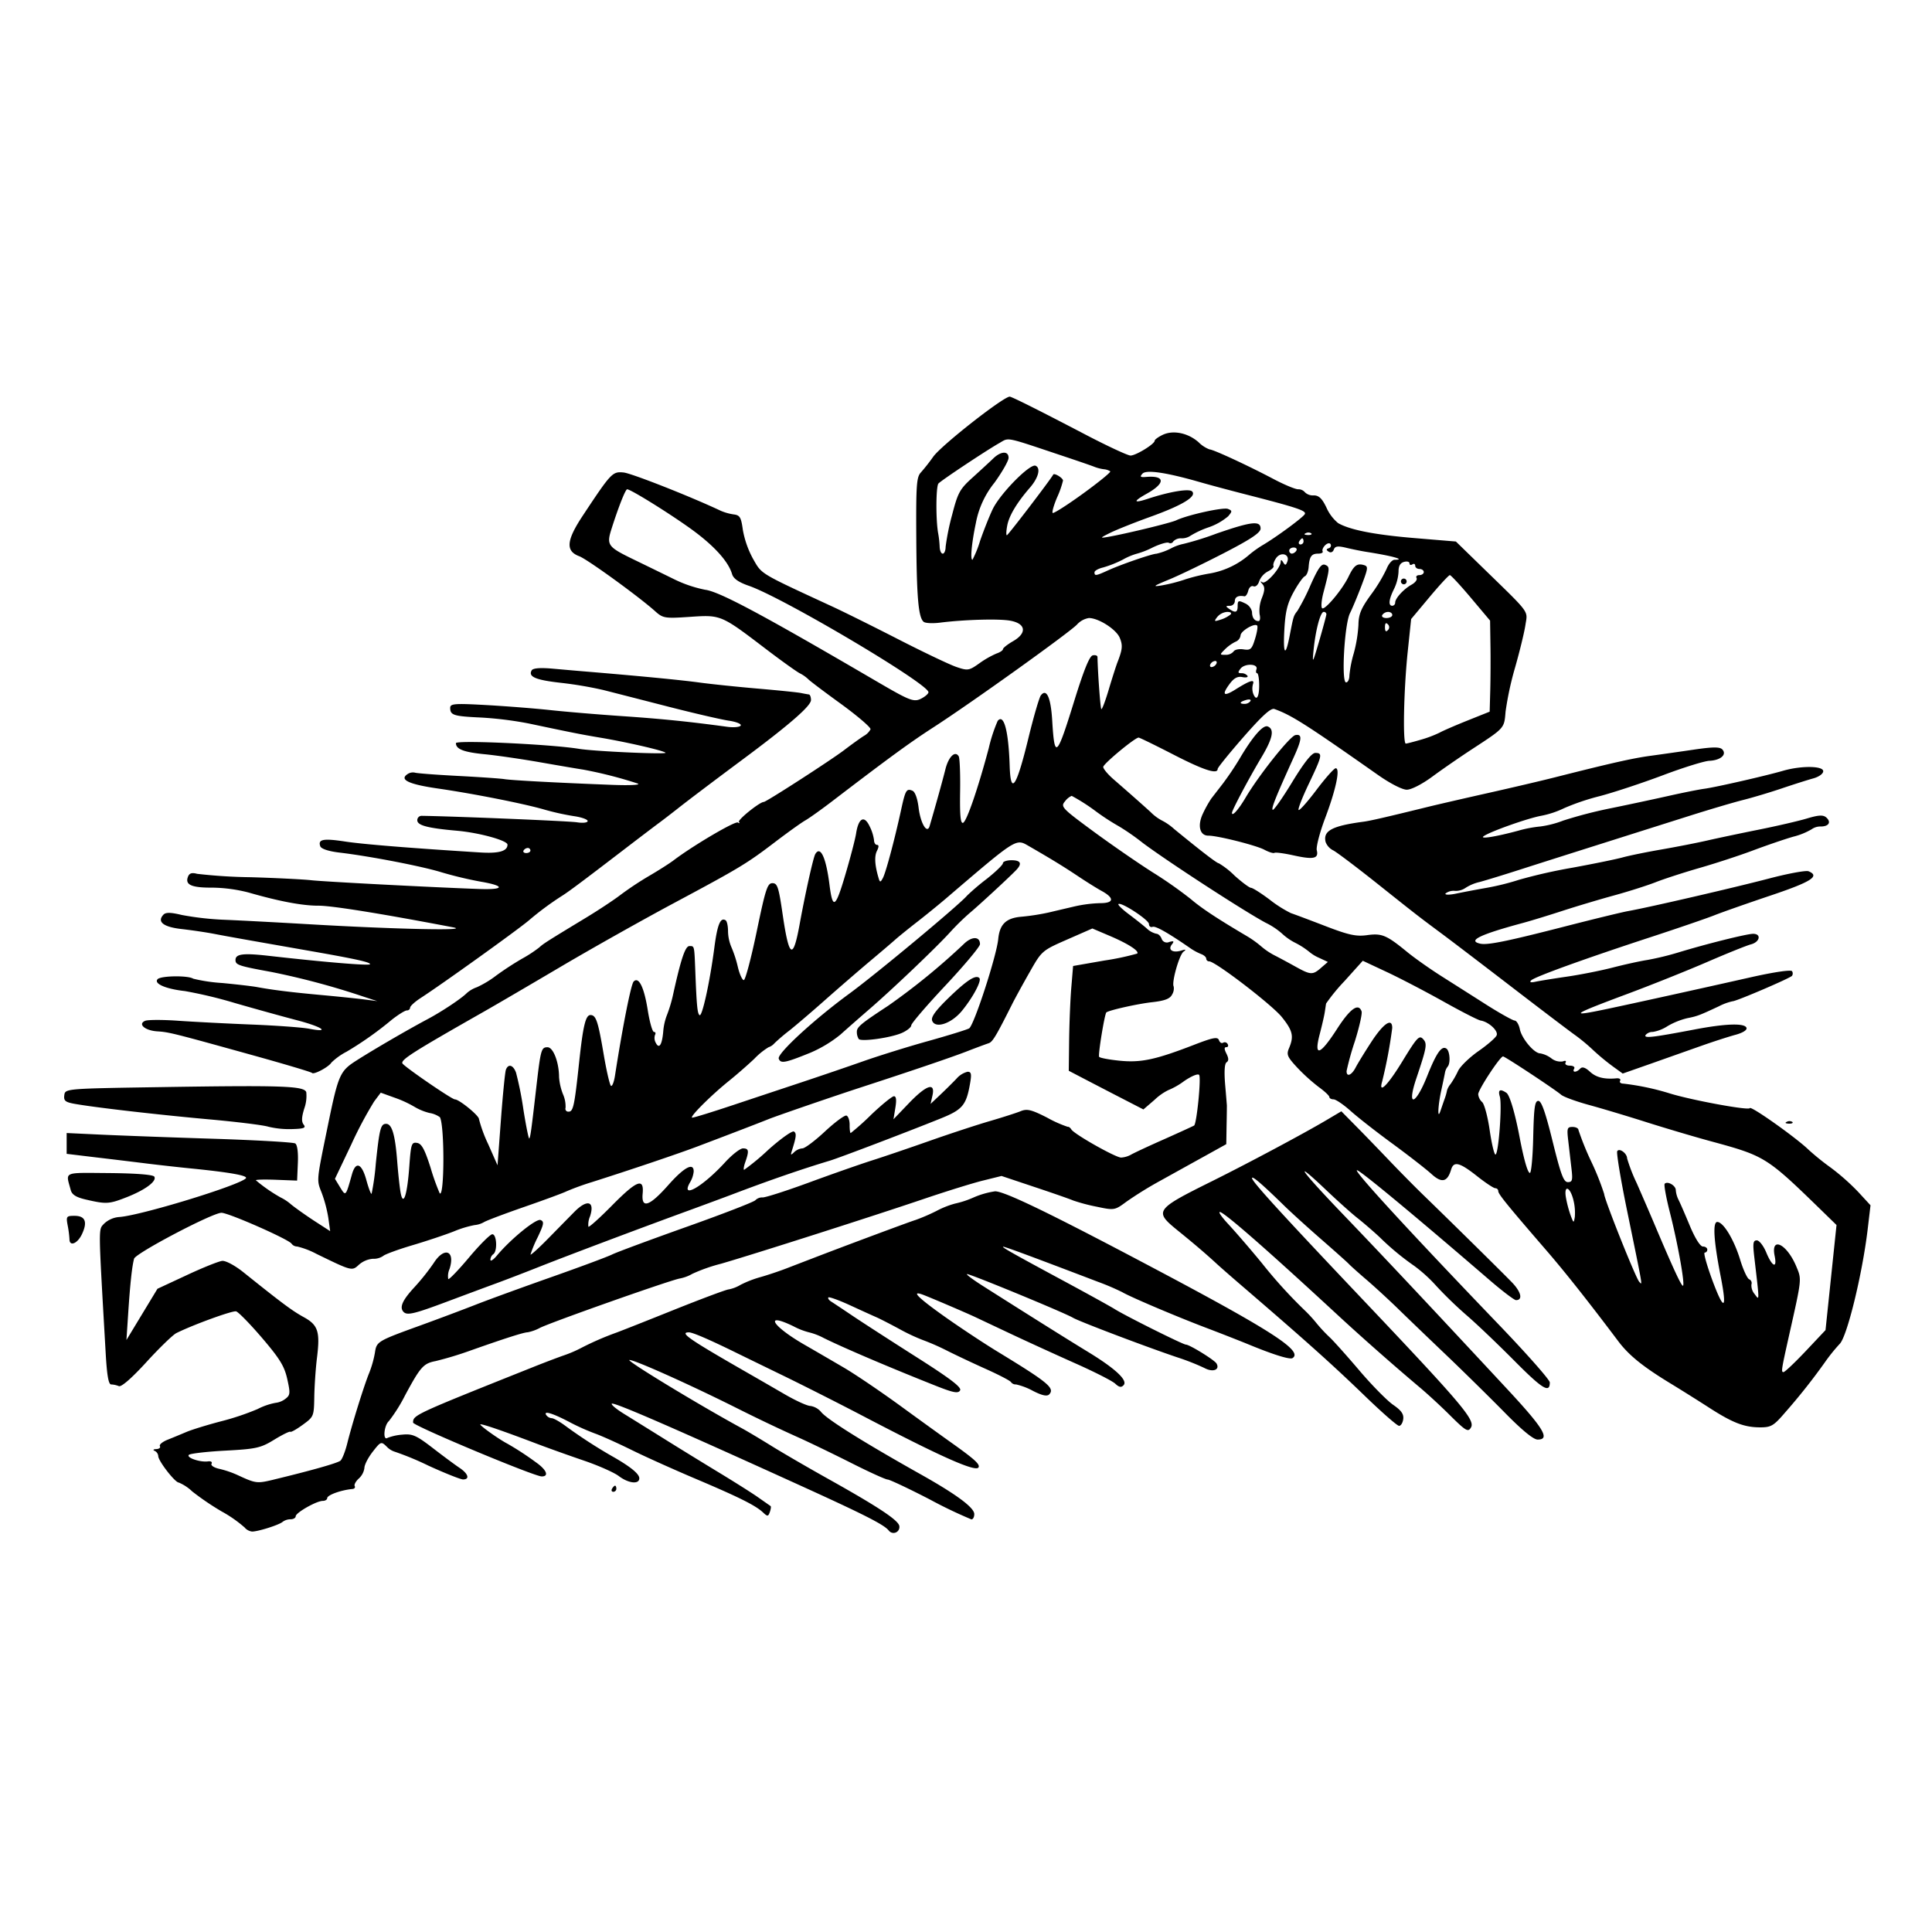<svg xmlns="http://www.w3.org/2000/svg" xmlns:xlink="http://www.w3.org/1999/xlink" width="512" height="512" viewBox="0 0 512 512">
  <defs>
    <clipPath id="clip-configuracion">
      <rect width="512" height="512"/>
    </clipPath>
  </defs>
  <g id="configuracion" clip-path="url(#clip-configuracion)">
    <path id="path4705" d="M221.11,304.663c-1.174-1.509-6.373-4.158-23.221-11.82-33.76-15.357-49.683-22.281-50.152-21.779-.232.251,1.228,1.459,3.241,2.7s6.559,4.074,10.114,6.287c3.554,2.23,10.037,6.22,14.421,8.886,4.384,2.649,9.332,5.767,10.992,6.941,1.675,1.174,3.163,2.213,3.32,2.33.157.1.063.8-.2,1.559-.438,1.224-.611,1.241-1.8.134-1.989-1.878-6.342-4.041-18.007-8.986-5.841-2.481-13.529-5.935-17.072-7.7-3.55-1.744-7.8-3.655-9.455-4.242a58.436,58.436,0,0,1-6.447-2.867c-4.575-2.431-7.2-3.269-6.53-2.1a1.969,1.969,0,0,0,1.5.905c.539,0,2.311,1.023,3.94,2.263a132.563,132.563,0,0,0,12.824,8.249c4.344,2.532,6.45,4.292,6.45,5.415,0,1.677-2.87,1.358-5.43-.587-1.237-.939-5.388-2.783-9.223-4.091s-9.705-3.4-13.043-4.678C119,278.324,113.8,276.53,112.95,276.53c-.675,0,4.687,3.873,7.167,5.164a77.957,77.957,0,0,1,7.427,4.845c2.889,2,3.663,3.806,1.624,3.806-1.993,0-34.092-13.429-34.092-14.268,0-2,.327-2.146,31.87-14.737,2.714-1.09,6.343-2.465,8.066-3.068a32.587,32.587,0,0,0,4.553-1.945,77.544,77.544,0,0,1,9.387-4.091c1.461-.537,8.539-3.336,15.71-6.22,7.187-2.867,13.513-5.231,14.046-5.231a9.765,9.765,0,0,0,3.132-1.207,28.712,28.712,0,0,1,5.308-2.062c1.738-.486,4.87-1.526,6.952-2.33s5-1.928,6.451-2.481c8.518-3.3,26.4-9.959,27.7-10.328A50.382,50.382,0,0,0,233.762,220a23.708,23.708,0,0,1,4.932-1.962,25.266,25.266,0,0,0,4.932-1.626,22.259,22.259,0,0,1,5.7-1.626c2.521,0,14.562,5.834,41.135,19.9,32.115,16.984,40.54,22.416,37.69,24.293-.673.469-5-.872-11.509-3.554-2.286-.939-7.406-2.951-11.384-4.46-8.08-3.068-20.137-8.2-22.251-9.456a65.814,65.814,0,0,0-6.451-2.75c-17.271-6.589-24.678-9.338-25.085-9.288-.548.05,2.349,1.693,16.755,9.456,5.966,3.219,11.712,6.4,12.762,7.058,2.85,1.794,18.132,9.422,18.884,9.422.971,0,7.579,4.074,8.127,5.013.955,1.677-.955,2.4-3.179,1.207a61.708,61.708,0,0,0-7.14-2.817c-8-2.682-26.056-9.523-27.7-10.5-2.177-1.308-27.167-11.619-28.076-11.585-.423.017,1.628,1.542,4.557,3.387,12.918,8.2,22.423,14.15,27.731,17.386,7.109,4.359,10.35,7.427,9.176,8.668-.611.671-1.19.553-2.177-.369-.736-.721-5.449-3.118-10.46-5.348-5-2.23-12.683-5.734-17.068-7.8s-8.643-4.074-9.489-4.476c-2.662-1.257-12.84-5.6-14.218-6.069-2.975-1.023-.924.989,6.075,5.952,4.071,2.884,10.46,7.109,14.218,9.389,13.122,8,14.938,9.506,13.419,11.149-.564.587-1.848.335-4.259-.889a17.527,17.527,0,0,0-4.541-1.744,1.512,1.512,0,0,1-1.331-.6c-.141-.335-2.991-1.827-6.326-3.336-3.335-1.492-8.111-3.739-10.616-5a61.922,61.922,0,0,0-6.451-2.833,50.75,50.75,0,0,1-6.075-2.85c-2.286-1.241-5.026-2.649-6.06-3.118-1.049-.453-4.29-1.928-7.2-3.269-2.928-1.341-5.465-2.247-5.668-2.045-.2.218.125.721.752,1.107.611.386,3.335,2.2,6.044,4.024,2.709,1.811,10.288,6.706,16.833,10.864,8.722,5.549,11.728,7.846,11.274,8.634-.5.872-1.738.637-6.216-1.123-12.182-4.828-24.474-10.059-29.908-12.742a16.774,16.774,0,0,0-3.9-1.509,18.589,18.589,0,0,1-4.134-1.61c-7.861-3.823-5.778-.151,2.725,4.778,2.944,1.693,7.751,4.493,10.663,6.2,2.928,1.71,9.583,6.22,14.8,10.009,5.214,3.806,11.54,8.366,14.046,10.143,5.825,4.158,7.25,5.466,6.8,6.27-.752,1.291-10.084-2.867-31.082-13.865-5.841-3.051-14.891-7.628-20.105-10.177-5.214-2.532-10.851-5.281-12.527-6.1-7.594-3.739-12.026-5.65-13.028-5.65-2.6,0-.016,1.794,14.547,10.16,2.928,1.677,7.751,4.46,10.726,6.187,2.959,1.727,6.075,3.152,6.89,3.152a4.638,4.638,0,0,1,2.9,1.643c1.707,2.029,11.305,8.031,26.384,16.5,9.458,5.315,14.14,8.785,14.171,10.5.016.788-.329,1.425-.752,1.425a121.169,121.169,0,0,1-11.024-5.281c-5.637-2.917-10.679-5.281-11.18-5.281-.517,0-4.854-1.962-9.661-4.393-4.791-2.414-10.945-5.382-13.654-6.606-5.387-2.414-11.164-5.164-17.068-8.131-12.2-6.1-26.615-12.557-28.033-12.557-1.2,0,18.435,11.937,29.85,18.14,1.5.822,4.948,2.884,7.673,4.577,2.709,1.693,9.364,5.566,14.782,8.6,13.482,7.528,18.915,11.116,19.2,12.658a1.559,1.559,0,0,1-2.8,1.207Zm-170.771-.872a33.96,33.96,0,0,0-5.974-4.158,71.018,71.018,0,0,1-7.823-5.315,11.757,11.757,0,0,0-3.548-2.347c-1,0-5.448-5.734-5.448-7.025a1.684,1.684,0,0,0-.949-1.375c-.55-.235-.371-.436.424-.469.755-.034,1.187-.386.958-.788-.229-.386.691-1.157,2.042-1.693s3.652-1.492,5.112-2.112c1.461-.6,5.495-1.844,8.966-2.75a68.308,68.308,0,0,0,9.771-3.269,17.413,17.413,0,0,1,4.738-1.643,5.228,5.228,0,0,0,2.663-1.09c1.259-.972,1.3-1.475.456-5.248-.763-3.4-1.982-5.382-6.7-10.9-3.176-3.705-6.259-6.857-6.852-7.008-.963-.251-11.5,3.588-15.848,5.767-.919.469-4.477,3.906-7.906,7.662-3.857,4.225-6.644,6.656-7.306,6.388a6.292,6.292,0,0,0-2.048-.453c-.7,0-1.111-2.33-1.454-8.316-1.981-34.571-1.957-32.576-.41-34.3a6.578,6.578,0,0,1,3.908-1.744c5.466-.3,31.873-8.366,33.647-10.261.67-.721-4.214-1.593-14.86-2.649-2.714-.268-7.665-.822-11-1.224-3.338-.419-9.57-1.174-13.848-1.677l-7.778-.939v-5.516l9.3.436c5.112.235,18.541.738,29.842,1.09,11.3.369,20.948.922,21.436,1.241.554.369.814,2.347.691,5.214l-.2,4.627-5.628-.218c-3.1-.117-5.471-.05-5.282.151a42.078,42.078,0,0,0,6.528,4.527,12.533,12.533,0,0,1,2.812,1.878c1.292,1.039,4.145,3.051,6.34,4.476l3.993,2.582-.479-3.454a34.993,34.993,0,0,0-1.76-6.689c-1.376-3.487-1.426-2.934,1.553-17.47,2.85-13.915,3.235-14.8,7.7-17.637,4.456-2.85,13.6-8.165,18.77-10.914,3.786-2.012,8.969-5.456,10.438-6.941a8.019,8.019,0,0,1,2.656-1.536,26.817,26.817,0,0,0,5.119-3.093,81.391,81.391,0,0,1,6.829-4.456,35.056,35.056,0,0,0,4.553-2.971c1.16-1.058,1.9-1.529,12.52-7.967,3.338-2.024,7.436-4.74,9.105-6.034a85.634,85.634,0,0,1,7.557-5c2.49-1.455,5.387-3.3,6.451-4.109,5.152-3.91,16.3-10.47,17.036-10.022.454.278.579.213.282-.146-.438-.521,5.5-5.3,6.577-5.3.642,0,17.741-11.033,21.311-13.748,2.1-1.6,4.478-3.3,5.261-3.779a4.417,4.417,0,0,0,1.722-1.725c.141-.471-3.429-3.529-7.923-6.8-4.51-3.266-8.362-6.183-8.581-6.48a9.385,9.385,0,0,0-2.27-1.581c-1.049-.572-5.136-3.514-9.1-6.535-11.744-8.951-11.775-8.963-19.949-8.408-6.717.456-7.172.384-9.3-1.529-4.35-3.891-17.948-13.743-20.058-14.531-3.688-1.376-3.446-4.165.933-10.774C147.574,24.359,147.917,24,150.863,24.29c2.112.21,17.78,6.383,25.782,10.163a13.747,13.747,0,0,0,3.414.952c1.628.2,1.957.766,2.411,4.1a25.257,25.257,0,0,0,2.725,7.712c2.349,4.1,1.488,3.586,21.045,12.628,2.928,1.35,10.789,5.251,17.459,8.669s13.576,6.706,15.345,7.308c3.022,1.034,3.367.981,6.075-.942a24.461,24.461,0,0,1,4.572-2.615c.94-.317,1.707-.835,1.707-1.15s1.206-1.271,2.693-2.124c3.758-2.166,3.382-4.684-.8-5.432-3.038-.543-12.135-.285-18.587.528-1.879.236-3.8.149-4.275-.194-1.441-1.056-1.91-6.488-2-22.669-.078-13.642.078-15.711,1.206-16.928a50.381,50.381,0,0,0,3.288-4.186c2.208-3.092,19.072-16.294,20.34-15.911,1.206.369,8.048,3.8,19.886,9.987,5.9,3.088,11.337,5.615,12.057,5.615,1.425,0,6.4-3.055,6.4-3.93,0-.3.971-1.006,2.145-1.566,2.772-1.312,6.717-.494,9.489,1.965a8.2,8.2,0,0,0,2.912,1.906c.955,0,10.053,4.206,16.864,7.8,2.866,1.519,5.841,2.761,6.592,2.761a2.285,2.285,0,0,1,1.832.811,3.041,3.041,0,0,0,2.317.813c1.362,0,2.208.808,3.367,3.222a11.273,11.273,0,0,0,3.1,4.123c3.163,1.814,9.693,3.09,20.325,3.973l10.883.905,7.281,7.09c12.605,12.267,11.744,11.109,11.149,15.02-.282,1.895-1.5,6.917-2.709,11.163A83.662,83.662,0,0,0,384.6,87.641c-.376,4.508-.172,4.274-8.91,9.992-3.21,2.1-7.954,5.373-10.522,7.273-2.709,1.993-5.559,3.452-6.749,3.452-1.206,0-4.431-1.66-7.688-3.95C331.648,91,327.905,88.617,323.333,86.97c-.924-.332-3.21,1.744-8.158,7.387-3.774,4.317-6.874,8.138-6.874,8.488,0,1.536-3.711.332-11.791-3.831-4.776-2.456-8.894-4.468-9.16-4.468-.971,0-9.348,6.946-9.379,7.781,0,.481,1.206,1.943,2.709,3.249,4.525,3.937,7.219,6.322,9.818,8.673a12.174,12.174,0,0,0,2.959,2.233,14.971,14.971,0,0,1,3.32,2.3c7.406,6.062,11.337,9.08,11.838,9.08a21.375,21.375,0,0,1,4.149,3.249c1.989,1.787,3.962,3.251,4.384,3.251s2.631,1.4,4.917,3.113a32.686,32.686,0,0,0,5.637,3.588c.814.262,4.885,1.792,9.066,3.4,6.2,2.394,8.221,2.838,11.117,2.438,3.93-.543,5.152-.032,10.616,4.443,1.957,1.606,6.06,4.5,9.129,6.445,3.053,1.938,8.456,5.363,11.994,7.62,3.554,2.247,6.874,4.091,7.375,4.124.5.017,1.127,1.039,1.378,2.28.517,2.515,3.8,6.421,5.418,6.421a6.973,6.973,0,0,1,2.928,1.308,3.97,3.97,0,0,0,3.053.822c.673-.285.986-.151.72.319-.251.436.251.8,1.143.8.877,0,1.394.352,1.143.8-.626,1.073.611,1.056,1.6-.017.532-.57,1.347-.3,2.552.8,1.644,1.542,3.821,2.079,7.078,1.777.752-.067,1.174.218.94.637-.251.419.157.771.893.771a67.8,67.8,0,0,1,12.073,2.532c5.59,1.777,21.155,4.661,21.405,3.957s12.433,7.947,15.611,11.065a68.444,68.444,0,0,0,5.872,4.728,59.508,59.508,0,0,1,7.359,6.539l3.147,3.42-.767,6.472c-1.425,11.887-5.465,28.4-7.406,30.262a47.472,47.472,0,0,0-4.04,5.046,163.7,163.7,0,0,1-10.46,13.178c-2.975,3.471-3.68,3.89-6.53,3.89-4.259,0-7.313-1.174-13.67-5.281-2.912-1.878-7.532-4.778-10.241-6.421-7.281-4.443-10.945-7.41-13.779-11.183-7.923-10.529-14-18.207-18.947-23.941-10.413-12.054-12.809-14.988-12.809-15.776a.778.778,0,0,0-.783-.771c-.438,0-2.646-1.459-4.9-3.253-4.572-3.6-6.122-3.99-6.811-1.693-.986,3.32-2.474,3.672-5.214,1.174-1.394-1.274-6.029-4.879-10.3-8.014-4.275-3.118-9.3-7.058-11.164-8.735-1.879-1.677-3.9-3.035-4.494-3.035s-1.1-.285-1.1-.62-1.268-1.526-2.8-2.632a49.376,49.376,0,0,1-5.762-5.214c-2.6-2.817-2.85-3.4-2.114-5.114,1.315-3.118.986-4.611-1.895-8.2-2.568-3.219-17.647-14.787-19.276-14.787a.76.76,0,0,1-.783-.718c0-.4-.6-.932-1.315-1.2a15.135,15.135,0,0,1-2.834-1.517q-8.878-6.151-10.068-5.709c-.532.186-.955-.151-.955-.746-.016-1.1-7.453-5.958-8.1-5.281-.188.2,1.065,1.412,2.772,2.689s3.836,2.961,4.713,3.742a5.516,5.516,0,0,0,2.552,1.422c.517,0,1.143.59,1.409,1.311a1.47,1.47,0,0,0,2.02.877c1.221-.344,1.378-.208.7.649-1.112,1.438.2,2.312,2.474,1.631,1.253-.379,1.409-.3.611.292-1.127.835-3.21,8.192-2.6,9.235a3.076,3.076,0,0,1-.423,2.119c-.548,1.118-1.957,1.656-5.261,2.025-3.821.424-11.274,2.084-12.151,2.7-.454.319-2.239,11.216-1.926,11.769.157.3,2.6.754,5.418,1.039,5.653.57,9.5-.251,19.7-4.191,5.073-1.962,6.295-2.2,6.639-1.257.219.637.72.939,1.112.671a.857.857,0,0,1,1.19.369c.266.453.11.822-.344.822-.6,0-.579.5.031,1.727.611,1.241.626,1.878.031,2.28-.532.352-.658,2.4-.391,5.784.251,2.884.454,5.415.47,5.65,0,.218-.016,2.615-.078,5.331l-.078,4.929-5.762,3.2c-3.163,1.744-8.409,4.661-11.65,6.455a100.314,100.314,0,0,0-9.035,5.583c-3.1,2.3-3.226,2.33-7.892,1.341a48.106,48.106,0,0,1-6.263-1.66c-.83-.369-5.449-1.978-10.241-3.571l-8.722-2.917-4.932,1.224c-2.725.671-9.724,2.85-15.564,4.829-13.435,4.56-44.908,14.62-53.818,17.2a44.969,44.969,0,0,0-7.594,2.666,10.623,10.623,0,0,1-3.461,1.274c-3.4.754-33.749,11.484-36.919,13.044a11.717,11.717,0,0,1-3.273,1.19c-1.007,0-5.9,1.559-15.2,4.845a92.126,92.126,0,0,1-9.192,2.783c-3.237.62-4.023,1.492-8.114,9.087a42.1,42.1,0,0,1-4.279,6.807c-1.326,1.174-1.668,5.331-.368,4.46a13.824,13.824,0,0,1,3.9-.855c2.7-.268,3.7.168,8.081,3.538,2.75,2.129,5.949,4.493,7.109,5.264,2.319,1.559,2.775,3.068.922,3.068-.653,0-4.784-1.643-9.181-3.655a77.409,77.409,0,0,0-8.808-3.655,5.1,5.1,0,0,1-2.283-1.425c-1.416-1.375-1.552-1.325-3.664,1.392-1.207,1.542-2.2,3.47-2.2,4.275a4.653,4.653,0,0,1-1.478,2.817c-.814.738-1.306,1.643-1.095,2.012s-.061.721-.608.771c-3.061.285-6.685,1.609-6.685,2.431,0,.386-.525.721-1.168.721-1.669,0-7.178,3.135-7.178,4.074,0,.436-.615.8-1.367.8a3.549,3.549,0,0,0-2.086.671c-.847.788-6.459,2.582-8.114,2.582a3.11,3.11,0,0,1-2.064-1.19ZM58.078,291.2c10.07-2.431,17-4.393,17.749-5.03.47-.4,1.282-2.465,1.805-4.577,1.281-5.164,4.469-15.408,5.83-18.71a27.953,27.953,0,0,0,1.5-5.315c.456-3,.556-3.068,12.392-7.36,4.383-1.593,10.87-4.024,14.417-5.415s12.6-4.678,20.109-7.327,14.683-5.315,15.936-5.935,10.225-3.94,19.933-7.394,17.835-6.606,18.054-7.008a2.528,2.528,0,0,1,1.926-.721c.83,0,6.357-1.777,12.292-3.957,5.919-2.18,13.341-4.778,16.473-5.784,3.132-.989,10.131-3.37,15.549-5.281,5.433-1.911,12.589-4.258,15.94-5.231,3.335-.972,6.984-2.146,8.1-2.6,1.691-.7,2.85-.419,7,1.693a31.962,31.962,0,0,0,5.48,2.448c.266-.067.7.251.955.687.72,1.241,11.7,7.444,13.184,7.461a6.155,6.155,0,0,0,2.662-.788c.72-.419,4.729-2.3,8.91-4.141,4.165-1.861,7.673-3.47,7.8-3.571.689-.671,1.863-12.457,1.331-13.379-.266-.453-1.973.235-3.993,1.61a19.272,19.272,0,0,1-4.2,2.4,14.6,14.6,0,0,0-3.633,2.565l-2.959,2.548-7.422-3.823c-4.087-2.112-8.534-4.426-9.88-5.13l-2.474-1.291.094-8.2c.063-4.51.313-10.755.579-13.884l.47-5.687,8.315-1.452a68.6,68.6,0,0,0,8.675-1.838c.611-.664-2.4-2.61-7.234-4.668l-4.651-1.983-6.7,2.939c-6.639,2.916-6.717,2.983-9.912,8.626-1.785,3.128-3.883,6.966-4.666,8.524-4.259,8.483-5.167,9.992-6.216,10.328-.626.2-3.351,1.207-6.06,2.263-4.071,1.559-14.312,5.046-27.7,9.406-7.219,2.347-22.141,7.477-24.537,8.433-2.85,1.14-9.818,3.823-18.9,7.26-5.011,1.895-17.245,6.036-27.891,9.422a69.853,69.853,0,0,0-6.83,2.481c-.835.419-5.786,2.247-11,4.057s-10.078,3.638-10.8,4.074a6.1,6.1,0,0,1-2.485.788,27.8,27.8,0,0,0-5.512,1.677c-2.389.939-7.417,2.615-11.174,3.722-3.756,1.123-7.154,2.381-7.55,2.783a4.52,4.52,0,0,1-2.729.754,6.4,6.4,0,0,0-3.691,1.559c-1.857,1.727-1.841,1.727-11.282-2.867a21.723,21.723,0,0,0-5.078-1.945,1.879,1.879,0,0,1-1.5-.738c-.644-1.123-16.7-8.2-18.583-8.2-2.377,0-22.767,10.713-23.157,12.172-.545,2.029-1.032,6.522-1.542,14.234l-.485,7.31,4.112-6.79,4.112-6.79,7.74-3.6c4.258-2,8.5-3.688,9.42-3.789.955-.084,3.424,1.241,5.728,3.1,10.125,8.115,12.823,10.126,15.84,11.786,3.841,2.1,4.408,3.823,3.545,10.8-.343,2.766-.662,7.41-.712,10.311-.089,5.2-.138,5.315-3.074,7.444-1.643,1.207-3.122,2.029-3.291,1.844-.168-.168-2.084.771-4.256,2.1-3.584,2.2-4.787,2.465-12.973,2.9-4.964.268-9.306.771-9.649,1.123-.727.738,3,2.012,5.07,1.727.781-.117,1.2.168.943.62-.258.436.639,1.039,2,1.341a26.118,26.118,0,0,1,4.749,1.593c4.992,2.314,5.241,2.347,9.664,1.291Zm34.474-44.446c-1.138-1.224-.33-3.068,2.869-6.539a59.209,59.209,0,0,0,5.122-6.421c2.806-4.409,5.762-3.32,4.2,1.559a4.768,4.768,0,0,0-.351,2.683c.208.218,2.695-2.364,5.526-5.734s5.6-6.136,6.158-6.136c1.188,0,1.4,4.51.252,5.281a1.951,1.951,0,0,0-.758,1.475c0,.52.769.034,1.707-1.09,3.642-4.376,10.43-9.908,11.584-9.439,1,.419.891,1.073-.75,4.544a31.936,31.936,0,0,0-1.918,4.594c0,.285,2.111-1.61,4.693-4.242s5.679-5.784,6.887-7.008c3.423-3.487,5.523-2.934,4.206,1.123a5.519,5.519,0,0,0-.445,2.766c.188.2,3.044-2.364,6.348-5.717,6.514-6.589,8.44-7.327,8.033-3.035-.376,4.074,1.8,3.353,6.764-2.247,4.212-4.761,6.764-6.136,6.764-3.655a6.866,6.866,0,0,1-.924,2.817c-2.74,4.711,3.241,1.324,9.254-5.248,1.848-2.012,3.977-3.672,4.729-3.672,1.55,0,1.66.654.626,3.6-.407,1.14-.548,2.079-.313,2.079a62.934,62.934,0,0,0,6.42-5.331c3.288-2.934,6.342-5.1,6.78-4.812.736.486.626,1.392-.611,5.281-.313.972-.188,1.023.642.2a3.642,3.642,0,0,1,2.208-1.023c.642,0,3.351-2.029,6-4.51,2.662-2.465,5.214-4.359,5.684-4.175.47.168.846,1.291.83,2.465-.016,1.19.11,2.163.282,2.163a68.086,68.086,0,0,0,5.449-4.879c2.819-2.682,5.527-4.879,6.013-4.879.6,0,.72.972.376,3.051l-.5,3.051,4.1-4.275c4.651-4.845,7.031-5.616,6.232-2.029l-.5,2.23,2.568-2.431c1.409-1.324,3.351-3.253,4.306-4.258a5.739,5.739,0,0,1,2.928-1.827c.971,0,1.1.57.673,3.035-1,5.784-1.973,6.974-7.626,9.271-8.064,3.269-27.011,10.5-29.579,11.266-7.422,2.23-16.16,5.248-25.805,8.919-2.083.788-7.031,2.615-10.992,4.074-11.806,4.292-31.724,11.786-39.843,14.988-4.173,1.66-9.466,3.688-11.761,4.527s-8.1,3-12.9,4.795c-8.78,3.3-10.7,3.755-11.634,2.766Zm371.606,10.361,5.23-5.549,1.456-13.932,1.456-13.915-4.024-3.923c-14.594-14.184-14.86-14.351-29.469-18.325-3.962-1.073-11.478-3.3-16.692-4.946-5.214-1.66-12.214-3.755-15.549-4.661-3.335-.922-6.592-2.112-7.219-2.649-1.8-1.526-14.907-10.177-15.424-10.177-.783,0-6.577,8.819-6.577,10.026a3.231,3.231,0,0,0,1.049,2.079c.579.52,1.472,3.856,1.989,7.41.517,3.571,1.206,6.488,1.535,6.488.814,0,1.8-13.161,1.159-15.341-.548-1.811.047-2.163,1.754-1.006.861.587,2.286,5.382,3.507,11.87,1.127,5.868,2.13,9.355,2.709,9.355.36,0,.767-4.309.877-9.556.188-7.83.423-9.54,1.362-9.54.814,0,1.879,3,3.789,10.764,2.177,8.8,2.912,10.764,4.024,10.764,1.19,0,1.331-.5.955-3.655-.235-2.012-.611-5.3-.846-7.31-.391-3.3-.282-3.655,1.127-3.655.861,0,1.566.352,1.566.771a75.864,75.864,0,0,0,3.414,8.433,69.456,69.456,0,0,1,3.414,8.567c0,1.324,8.377,22.3,9.285,23.254.893.939,1.127,2.28-3.147-18.526-1.738-8.4-2.928-15.626-2.678-16.078.548-.939,2.615.587,2.615,1.911a44.87,44.87,0,0,0,2.568,6.606c1.394,3.185,3.633,8.333,4.948,11.468,4.823,11.384,6.984,16.028,7.313,15.659.517-.537-1.456-11.451-3.507-19.482-.986-3.873-1.6-7.26-1.362-7.528.752-.788,2.944.469,2.944,1.693a6.905,6.905,0,0,0,.72,2.548c.407.788,1.754,3.89,3.006,6.907,1.394,3.32,2.756,5.482,3.461,5.482.626,0,1.159.369,1.159.8a.768.768,0,0,1-.689.822c-.376,0,.564,3.353,2.083,7.461,3.069,8.232,3.9,7.746,2.145-1.224-1.832-9.355-2.145-14.368-.893-14.368,1.613,0,4.463,4.711,6.075,10.043.8,2.615,1.863,4.929,2.38,5.147a1.086,1.086,0,0,1,.6,1.358,3.53,3.53,0,0,0,.846,2.565c1.315,1.76,1.331,2.381-.11-9.976-.407-3.538-.282-4.258.689-4.258.658,0,1.785,1.459,2.521,3.253,1.566,3.772,2.912,4.326,2.208.889-1.1-5.331,3.226-3.236,5.731,2.766,1.456,3.5,1.519,3-1.957,18.476-2,8.953-2.1,9.556-1.425,9.523.36-.017,3.022-2.532,5.9-5.583Zm-61.569-39.952c-.893-3.688-2.631-4.225-1.973-.6a30.478,30.478,0,0,0,1.268,4.728c.752,1.962.783,1.962,1.065.285a13.767,13.767,0,0,0-.36-4.409ZM94.07,208.278c.435-6.052.6-6.555,2.047-6.321,1.223.184,2.026,1.66,3.6,6.589a59.879,59.879,0,0,0,2.411,6.757c1.265,1.358,1.325-17.906.061-20.152a6.441,6.441,0,0,0-2.754-1.123,14.525,14.525,0,0,1-3.974-1.626,29.758,29.758,0,0,0-5.241-2.414l-3.713-1.341-1.737,2.314A105.017,105.017,0,0,0,78.7,202.376l-4.33,9.1,1.367,2.247c1.506,2.448,1.48,2.481,3.129-3.4,1.012-3.621,2.612-2.984,3.836,1.509.592,2.163,1.214,3.789,1.384,3.6a64.805,64.805,0,0,0,1.11-8c.968-9.255,1.3-10.529,2.731-10.529,1.542,0,2.389,2.85,2.934,9.841.258,3.3.665,7.075.908,8.383.706,3.823,1.751.7,2.3-6.857Zm25.583-25.651c.615-1.71,1.92-1.392,2.7.687a88.722,88.722,0,0,1,1.959,9.791c.7,4.393,1.4,7.846,1.55,7.679.307-.335.559-2.163,1.829-13.211,1.2-10.411,1.35-10.965,3.022-10.965,1.511,0,3.042,3.99,3.052,7.947a15.409,15.409,0,0,0,1.021,4.46,8.036,8.036,0,0,1,.7,3.638.761.761,0,0,0,.8,1.023c1.245,0,1.561-1.492,2.8-13.111,1.032-9.64,1.716-12.49,3-12.49,1.47,0,2,1.576,3.5,10.395.744,4.393,1.616,8.148,1.937,8.366.321.2.8-1.006,1.06-2.7,2.012-12.943,4.243-24.2,4.94-24.934,1.356-1.43,2.8,1.519,3.769,7.732.5,3.085,1.221,5.616,1.628,5.616s.517.352.266.8a2.6,2.6,0,0,0,.235,2.129c.877,1.693,1.66.453,1.957-3.135a15.308,15.308,0,0,1,.986-4.292,37.035,37.035,0,0,0,1.675-5.67c2.051-9.261,3.179-12.593,4.275-12.593,1.331,0,1.284-.169,1.55,6.5.36,9.416.564,11.444,1.143,11.813.689.469,2.725-8.847,3.9-17.822.8-6.217,1.628-8.215,3.022-7.3.329.221.611,1.5.611,2.843a11.29,11.29,0,0,0,.877,4.213,31.114,31.114,0,0,1,1.722,5.276c.454,1.928,1.174,3.5,1.582,3.5s1.942-5.782,3.414-12.846c2.349-11.308,2.85-12.839,4.165-12.839,1.331,0,1.66,1,2.725,8.344,1.691,11.516,2.74,12.13,4.478,2.624,1.5-8.239,3.617-17.725,4.149-18.655,1.362-2.357,2.865.852,3.774,8.093.846,6.666,1.581,6.222,4.165-2.528,1.362-4.572,2.646-9.525,2.881-11,.626-4.128,2.145-4.978,3.57-2a11.69,11.69,0,0,1,1.19,3.714c0,.692.36,1.259.783,1.259.532,0,.532.513-.016,1.608-.72,1.447-.564,3.846.485,7.33.313,1.026.485,1,1.112-.191.783-1.5,3.085-10.1,4.791-17.931,1.159-5.352,1.441-5.824,3.022-5.172.7.287,1.347,2.06,1.644,4.555.517,4.143,2.255,7.021,2.912,4.815,1.441-4.88,3.492-12.252,4.181-15.039.83-3.348,2.6-5.058,3.539-3.424.266.471.438,4.7.36,9.389-.094,6.275.11,8.45.783,8.213.955-.344,3.977-9.124,6.8-19.747A41.678,41.678,0,0,1,250,90.119c1.644-1.993,2.881,2.641,3.179,11.88.251,8.042,1.8,5.746,5-7.452,1.362-5.585,2.834-10.618,3.257-11.181,1.519-1.982,2.662.563,3.022,6.738.626,10.311,1.174,9.8,5.9-5.481,2.49-8.011,3.977-11.687,4.838-11.868.673-.146,1.237.037,1.253.406.094,4.361.767,13.558,1.018,13.828.188.193,1.065-2.141,1.973-5.186s1.942-6.267,2.286-7.162c1.362-3.479,1.456-4.56.611-6.574-.955-2.233-5.606-5.206-8.158-5.206a5.415,5.415,0,0,0-3.147,1.713c-1.942,2.089-27.9,20.677-37.846,27.112-6.5,4.2-11.759,8.042-27.324,19.941-2.725,2.077-5.794,4.262-6.827,4.854-1.049.592-4.572,3.12-7.861,5.618-7.735,5.9-9.426,6.916-27.277,16.467-8.252,4.423-21.574,11.912-29.588,16.643s-17.3,10.165-20.639,12.06c-18.43,10.479-21.754,12.574-21.441,13.58.224.721,13.1,9.573,13.923,9.573,1.134,0,6.379,4.275,6.379,5.2a37.091,37.091,0,0,0,2.462,6.689l2.463,5.583.9-12.071c.493-6.622,1.082-12.557,1.307-13.195ZM179.673,192c5.433-1.811,13.8-4.594,18.6-6.187,4.791-1.593,12.135-4.091,16.3-5.566,4.181-1.459,11.869-3.856,17.083-5.3,5.214-1.459,10.068-2.951,10.773-3.336,1.253-.687,7.281-19.153,7.72-23.69.391-3.95,2.1-5.571,6.185-5.908a59.7,59.7,0,0,0,7.187-1.117c1.879-.444,5.026-1.182,6.984-1.641a35.517,35.517,0,0,1,6.7-.837c3.648,0,3.789-1.348.313-3.253-1.237-.674-4.118-2.476-6.4-4.005-3.742-2.49-6.921-4.44-12.9-7.887-3.429-1.98-3.069-2.213-22,13.977-1.879,1.6-5.293,4.381-7.594,6.168s-4.854,3.861-5.7,4.609c-.83.748-3.9,3.367-6.827,5.819-2.912,2.453-8.205,7.031-11.759,10.173-3.539,3.147-7.814,6.785-9.473,8.11a49.9,49.9,0,0,0-4.04,3.437,3.471,3.471,0,0,1-1.55,1.039,18.56,18.56,0,0,0-3.758,3.051c-1.769,1.677-4.807,4.326-6.749,5.885-4.823,3.89-10.632,9.707-9.708,9.724.407.017,5.2-1.459,10.616-3.269Zm12.308-12.373c-.47-1.324,9.332-10.361,18.727-17.238,7.266-5.326,29.328-23.7,31.192-25.977a61.018,61.018,0,0,1,5.12-4.359c2.4-1.888,4.369-3.786,4.369-4.22s1.018-.786,2.27-.786c2.458,0,2.881.872,1.268,2.582-1.707,1.8-10.006,9.466-12.339,11.4a64.726,64.726,0,0,0-5.246,5.152c-3.7,4.064-15.048,14.883-21.248,20.255-2.505,2.163-6,5.231-7.751,6.807a33.418,33.418,0,0,1-7.97,4.812c-6.733,2.733-7.892,2.951-8.393,1.576Zm21.2-5.2a3.54,3.54,0,0,1-.5-1.945c0-1.241,1.19-2.213,8.252-6.84a176.372,176.372,0,0,0,20.043-16.348c2.145-2.133,4.337-2.131,4.337,0,0,.649-4.1,5.549-9.1,10.893-5.011,5.335-9.113,10.113-9.113,10.616s-1.112,1.392-2.458,2c-2.9,1.291-10.742,2.4-11.462,1.626Zm19.448-4.879c-.329-.956.924-2.683,4.4-6.054,4.823-4.679,7.2-6.2,8.127-5.212.642.7-1.707,5.117-4.635,8.685C237.719,170.371,233.429,171.779,232.63,169.549ZM368.4,190.422a15.286,15.286,0,0,0,.7-2.448,5.181,5.181,0,0,1,.924-1.626,23.492,23.492,0,0,0,1.973-3.437c.564-1.224,3.006-3.588,5.418-5.281,2.411-1.677,4.588-3.571,4.823-4.191.47-1.19-2.1-3.554-4.228-3.906-.673-.1-5.12-2.381-9.865-5.036s-11.509-6.183-15.016-7.826l-6.373-2.984-4.823,5.365a50,50,0,0,0-4.9,5.972c-.063.335-.2,1.341-.344,2.247-.125.889-.736,3.538-1.347,5.885-1.613,6.153.047,5.65,4.588-1.392,3.476-5.4,5.684-6.98,6.514-4.661.2.587-.6,4.141-1.785,7.93a75.118,75.118,0,0,0-2.192,7.863c-.047,1.693,1.331,1.157,2.4-.922.548-1.056,2.458-4.175,4.243-6.907,3.194-4.862,5.48-6.354,5.449-3.538a125.87,125.87,0,0,1-2.662,14.133c-1.065,3.588,1.519.989,5.449-5.482,3.758-6.153,4.384-6.824,5.371-5.767,1.174,1.257,1.033,2.1-1.8,10.546-2.568,7.662-.219,7.125,2.881-.654,2.458-6.186,3.852-8.182,5.12-7.343.924.62,1.143,3.923.313,4.812a3.573,3.573,0,0,0-.689,1.559c-.094.553-.532,2.632-.971,4.644-.861,3.89-1.08,7.9-.3,5.7.235-.671.736-2.146,1.127-3.253Zm-32.695-34.867,1.8-1.551-2.286-1.073a10.578,10.578,0,0,1-2.646-1.609,20.85,20.85,0,0,0-3.6-2.335,15.192,15.192,0,0,1-3.664-2.542,19.5,19.5,0,0,0-4.353-2.864c-5.9-3.184-25.9-16.184-32.507-21.126a61.707,61.707,0,0,0-6.232-4.346,61.644,61.644,0,0,1-6.248-4.062,51.041,51.041,0,0,0-6.357-4.062,4.491,4.491,0,0,0-1.785,1.474c-1.19,1.4-.8,1.811,7.5,7.922,4.823,3.546,11.932,8.458,15.815,10.916a113.022,113.022,0,0,1,10.1,7.092c2.756,2.361,6.937,5.125,14.594,9.647a27.536,27.536,0,0,1,3.993,2.833,18.361,18.361,0,0,0,3.461,2.346c1.143.578,3.617,1.908,5.5,2.952,4.165,2.319,4.666,2.347,6.921.389ZM362.172,95.1a30.83,30.83,0,0,0,4.932-1.859c.83-.473,4.165-1.918,7.391-3.212l5.888-2.356.157-5.7c.078-3.137.11-8.566.047-12.065l-.094-6.363-5.073-6.027c-2.787-3.316-5.308-6.029-5.59-6.029s-2.709,2.62-5.387,5.821l-4.87,5.819-.893,8.524c-1.065,10.031-1.362,24.538-.517,24.486.329-.02,2.13-.486,4.009-1.038Zm-45.19-10.225c.235-.406-.266-.545-1.1-.312-1.769.5-2,1.05-.423,1.05A1.911,1.911,0,0,0,316.982,84.873Zm-86.795-.917c.814-.463,1.472-1.108,1.472-1.435,0-2.235-38.5-25.053-47.586-28.2-2.74-.947-4.118-1.915-4.463-3.117-1-3.4-4.9-7.67-11.1-12.113-5.935-4.248-15.77-10.348-16.7-10.348-.451,0-2.289,4.646-4.123,10.416-1.4,4.394-1.082,4.825,6,8.259,3.03,1.467,7.727,3.759,10.436,5.092a33.5,33.5,0,0,0,8.346,2.855c3.742.469,14.922,6.435,45.143,24.1,9.614,5.61,10.241,5.838,12.574,4.5ZM319.3,80.735c0-1.787-.251-3.249-.548-3.249s-.376-.469-.172-1.041c.532-1.5-3.085-1.636-4.228-.163-.752.976-.7,1.2.251,1.2a2,2,0,0,1,1.6.694c.219.382-.391.533-1.362.334-1.268-.258-2.239.268-3.414,1.866-2.114,2.882-1.55,3.39,1.581,1.425,3.836-2.409,5.152-2.813,4.651-1.435a4.3,4.3,0,0,0,.016,2.4C318.485,85.025,319.3,84.008,319.3,80.735Zm23.91-2.641a31.006,31.006,0,0,1,1.159-5.89,36.456,36.456,0,0,0,1.237-7.551c.047-2.8.7-4.366,3.3-7.954a41.273,41.273,0,0,0,4.165-6.871c.517-1.323,1.456-2.406,2.114-2.406,3.053,0-.485-1-7.359-2.077-1.409-.221-3.868-.716-5.449-1.1-2.239-.54-2.975-.434-3.3.479-.235.672-.814.914-1.331.567-.72-.474-.72-.679,0-.934a.737.737,0,0,0,.485-1.061c-.235-.406-.877-.283-1.441.272s-.861,1.283-.673,1.618-.344.609-1.174.609c-1.785,0-2.317.739-2.537,3.564-.078,1.147-.548,2.243-1.018,2.439s-1.816,2.089-2.975,4.208c-1.66,3.033-2.177,5.171-2.443,10.022-.36,6.565.3,7.278,1.409,1.531,1.018-5.251,1.018-5.259,2.067-6.614a56.591,56.591,0,0,0,3.539-6.978c1.989-4.424,2.834-5.6,3.8-5.2,1.284.53,1.268.833-.47,7.417-.5,1.916-.658,3.744-.344,4.062.658.691,5.355-4.9,7.015-8.356,1.425-2.952,2.239-3.574,4.009-3.08,1.253.35,1.206.734-.548,5.385-1.049,2.753-2.427,6.076-3.085,7.384-1.472,2.984-2.333,18.34-1.033,18.34C342.818,79.922,343.21,79.1,343.21,78.094Zm-35.294-3.046c.266-.448.125-.813-.282-.813a1.669,1.669,0,0,0-1.237.813c-.251.446-.125.811.3.811a1.645,1.645,0,0,0,1.221-.811Zm29.2-13.2a.666.666,0,0,0-.72-.609c-.877,0-2.161,4.842-2.693,10.239-.36,3.633-.235,3.415,1.5-2.522C336.242,65.379,337.1,62.18,337.119,61.845Zm-24.6,9.875c.282-.49,1.456-.741,2.615-.558,1.879.293,2.224-.018,3.069-2.77.532-1.707.783-3.3.564-3.534-.7-.749-4.4,1.46-4.4,2.627a2.089,2.089,0,0,1-1.331,1.656,10.853,10.853,0,0,0-2.8,2.005c-1.441,1.445-1.441,1.464.157,1.464a2.7,2.7,0,0,0,2.13-.89ZM353.372,64.5c-.485-.526-.736-.251-.736.8s.251,1.326.736.8A1.041,1.041,0,0,0,353.372,64.5Zm-41.7-2.54c.438-.436.094-.721-.861-.721a3.818,3.818,0,0,0-2.615,1.335c-.924,1.2-.83,1.273.861.723A8.113,8.113,0,0,0,311.674,61.958Zm7.751-.037a9.033,9.033,0,0,1,.6-4.384c.783-1.993.814-2.875.157-3.647s-.658-.889,0-.49c.924.557,4.807-3.8,4.823-5.429q.023-.946.658.129c.517.87.736.823,1.112-.233.7-1.953-1.769-2.664-3.006-.862-.548.808-.846,1.729-.673,2.044.188.315-.485.971-1.472,1.455A5.02,5.02,0,0,0,319.3,53.12c-.3.979-.955,1.556-1.519,1.324-.548-.228-1.159.292-1.378,1.184-.219.875-.673,1.537-1.018,1.472-1.613-.3-2.537.173-2.537,1.291a1.3,1.3,0,0,1-1.331,1.232c-1.127.01-1.159.127-.188.8,1.707,1.182,2.27.982,2.27-.795,0-1.42.235-1.5,1.91-.682a3.238,3.238,0,0,1,1.895,2.285c0,1.521.642,2.441,1.722,2.441.407,0,.532-.788.3-1.752Zm35.153.127c0-.446-.485-.811-1.1-.811a1.94,1.94,0,0,0-1.55.811c-.266.448.235.813,1.1.813C353.873,62.861,354.578,62.5,354.578,62.048Zm.767-3.283c0-1.133,2.239-3.583,4.384-4.771.94-.53,1.519-1.311,1.284-1.735-.251-.424.078-.773.736-.773.642,0,1.174-.365,1.174-.811s-.5-.813-1.127-.813-1.143-.387-1.143-.86-.344-.634-.752-.359c-.423.277-.767.149-.767-.282s-.658-.6-1.456-.374c-1,.278-1.456,1.1-1.441,2.563a12.028,12.028,0,0,1-1.19,4.592c-1.394,2.788-1.566,4.468-.47,4.468a.811.811,0,0,0,.767-.845Zm1.519-5.653a.761.761,0,1,1,.752.811A.79.79,0,0,1,356.864,53.112Zm-57.294-.453a47.091,47.091,0,0,1,6.78-1.635,21.633,21.633,0,0,0,10.428-5.035,28.336,28.336,0,0,1,3.539-2.5c3.7-2.195,10.538-7.239,11.071-8.155.517-.9-1.973-1.73-15.5-5.2-4.384-1.125-9.849-2.587-12.135-3.249-8.988-2.592-14.374-3.4-15.377-2.29-.767.83-.564,1,.955.873,5.1-.429,5.183,1.646.188,4.436-3.711,2.067-3.6,2.634.266,1.36,5.794-1.908,10.992-2.771,11.759-1.95,1.253,1.336-2.584,3.663-11.086,6.723-4.165,1.5-8.941,3.408-10.616,4.233-2.725,1.35-2.8,1.462-.752,1.115,4.635-.79,16.739-3.722,18.211-4.414,3.053-1.447,12.511-3.533,13.732-3.03,1.159.476,1.159.635.047,1.955a16.122,16.122,0,0,1-5.23,2.941,24.1,24.1,0,0,0-4.729,2.2,4.093,4.093,0,0,1-2.411.7,2.766,2.766,0,0,0-2.177.827.842.842,0,0,1-1.174.364c-.391-.255-2.286.288-4.228,1.205a22.178,22.178,0,0,1-4.212,1.667,16.673,16.673,0,0,0-3.727,1.568,28.837,28.837,0,0,1-5.277,2.1c-1.237.292-2.255.865-2.255,1.276,0,1.008.36.957,3.633-.535,3.476-1.578,11.619-4.379,12.793-4.394a16.32,16.32,0,0,0,3.789-1.38,12.715,12.715,0,0,1,3.429-1.242,78.615,78.615,0,0,0,8.628-2.693c9.317-3.232,11.744-3.511,11.744-1.348,0,1.083-2.552,2.8-9.677,6.477-5.324,2.753-11.885,5.922-14.609,7.042-4.2,1.732-4.478,1.962-1.895,1.542a43.644,43.644,0,0,0,6.075-1.547ZM245.36,42.347c.971-2.793,2.458-6.542,3.32-8.331,1.989-4.144,9.865-12.128,11.352-11.518,1.441.6.783,3.184-1.472,5.794-3.461,3.99-5.5,7.389-6.013,9.992-.282,1.452-.344,2.641-.11,2.641.313,0,11.65-14.843,12.276-16.066.266-.531,2.6.877,2.6,1.573a24.443,24.443,0,0,1-1.566,4.461c-.861,2.03-1.394,3.88-1.174,4.113s3.821-2.062,8.017-5.1c4.181-3.035,7.453-5.7,7.25-5.918a3.679,3.679,0,0,0-1.707-.557,11.21,11.21,0,0,1-2.474-.63c-.611-.26-4.369-1.554-8.346-2.879-15.705-5.248-14.2-4.942-16.9-3.413-3.382,1.91-15.189,9.758-16.1,10.693-.689.724-.736,9.788-.063,13.314a26.441,26.441,0,0,1,.376,3.454c.031,1.006.391,1.827.814,1.827s.767-.822.767-1.827a62.381,62.381,0,0,1,1.707-8.4c1.55-6.005,2.036-6.871,5.5-10,2.083-1.884,4.525-4.136,5.418-5,2.02-1.963,4.071-2.042,4.056-.158,0,.783-1.691,3.747-3.742,6.589a24,24,0,0,0-4.932,10.722c-1.112,5.256-1.519,9.7-.893,9.7a28.321,28.321,0,0,0,2.036-5.077Zm83.8,2.641c.251-.448-.063-.813-.72-.813-.642,0-1.174.365-1.174.813a.764.764,0,0,0,.7.811,1.649,1.649,0,0,0,1.19-.811Zm1.895-2.438c0-.448-.157-.813-.329-.813-.188,0-.548.365-.814.813-.251.446-.094.811.345.811a.808.808,0,0,0,.8-.811Zm2.067-2.116a1.443,1.443,0,0,0-1.456-.064c-.6.258-.423.451.47.49.8.035,1.237-.156.987-.426ZM147.808,293.594c.258-.453.62-.8.8-.8s.335.352.335.8a.815.815,0,0,1-.8.822C147.7,294.416,147.55,294.047,147.808,293.594Zm236.615-20.119c-3.836-3.906-10.789-10.747-15.471-15.223-4.682-4.46-10.6-10.143-13.137-12.624-2.552-2.465-6.263-5.868-8.236-7.545-1.973-1.693-4.024-3.521-4.541-4.074-.532-.553-3.883-3.538-7.422-6.622-3.554-3.1-7.814-6.975-9.489-8.6-6-5.868-8.722-8.215-8.722-7.494,0,.905,7.5,9.137,30.753,33.665,24.944,26.339,28.4,30.463,27.277,32.408-.752,1.324-1.347.972-5.684-3.336-2.286-2.28-5.872-5.583-7.954-7.327-7.062-5.952-15.392-13.3-22-19.415-17.929-16.581-28.968-26.255-30.753-26.976-.783-.3.188,1.157,2.145,3.253,1.957,2.112,5.95,6.74,8.863,10.294a126.816,126.816,0,0,0,11.65,12.792,38.644,38.644,0,0,1,2.834,3.135,40.506,40.506,0,0,0,3.414,3.655c1.018.939,4.572,4.912,7.908,8.835s7.375,8.014,8.957,9.1c2.145,1.475,2.834,2.448,2.662,3.772-.125.989-.626,1.794-1.1,1.794-.485,0-4.463-3.487-8.863-7.729-8.878-8.584-15.94-14.9-33.587-30.061-2.333-2.012-5.042-4.376-6.013-5.281-2.866-2.632-5.809-5.147-10.053-8.584-6.53-5.3-6.31-5.616,9.3-13.362,9.458-4.711,23.816-12.373,29.861-15.944l4.056-2.4,3.915,3.973c2.145,2.163,6.138,6.3,8.878,9.171s6.686,6.857,8.753,8.869c7.391,7.159,21.186,20.756,23.691,23.354,2.411,2.5,2.912,4.678,1.049,4.678-.47,0-3.68-2.448-7.14-5.432-19.182-16.531-33.713-28.6-34.95-28.988-1.519-.486,13.247,15.609,37.267,40.64,7.579,7.88,13.779,14.9,13.779,15.592,0,2.934-1.926,1.777-9.285-5.633-4.29-4.326-10.006-9.791-12.73-12.138a107.139,107.139,0,0,1-7.97-7.7,39.168,39.168,0,0,0-5.888-5.382,69.706,69.706,0,0,1-9.223-7.645c-1.707-1.593-4.4-3.906-6-5.164-1.6-1.274-5.34-4.627-8.315-7.461-9.176-8.7-6.608-5.1,4.87,6.84,10.507,10.948,22.877,24.126,43.358,46.156,9.583,10.311,11.368,13.278,7.954,13.262C391.986,280.584,388.917,278.053,384.423,273.476ZM4.017,227.488a27.677,27.677,0,0,0-.474-3.655c-.447-2.4-.344-2.548,1.816-2.548,2.844,0,3.492,1.593,1.979,4.828-1.173,2.532-3.32,3.4-3.32,1.375Zm4.375-10.512c-2.608-.6-3.717-1.291-4.044-2.532-1.332-5-2.286-4.577,10.229-4.493,7.14.067,11.617.419,11.927.956.7,1.207-2.415,3.521-7.388,5.466C14.492,218.183,13.754,218.216,8.392,216.976Zm48.363-19.3c-1.253-.419-8.423-1.308-15.936-1.978-13.842-1.257-30.246-3.152-35.516-4.108-2.407-.436-2.85-.822-2.656-2.28.232-1.744.337-1.744,26.032-2.146,31.73-.5,37.5-.3,38.091,1.341a9.894,9.894,0,0,1-.54,4.376c-.711,2.314-.75,3.454-.144,4.242.669.855.061,1.09-3.111,1.174a23.9,23.9,0,0,1-6.22-.62Zm402.406-1.324a1.45,1.45,0,0,1,1.456.067c.251.268-.2.469-1,.436-.877-.05-1.065-.235-.454-.5ZM68.295,183.411c-.221-.235-7.007-2.263-15.082-4.51-21.779-6.052-22.778-6.3-25.9-6.505-3.295-.2-5.294-1.945-3.219-2.8.706-.285,4.586-.3,8.623-.017s12.8.738,19.478,1.006,13.593.771,15.367,1.123c5.845,1.123,3.356-.553-3.415-2.3-3.652-.956-10.97-2.984-16.264-4.51A119.129,119.129,0,0,0,34.6,161.719c-5.076-.56-8.321-1.977-7.223-3.152.864-.925,8.086-1.023,9.44-.126a43.677,43.677,0,0,0,7.676,1.143c3.818.36,7.964.843,9.217,1.075,4.212.778,9.06,1.378,17.072,2.111,4.383.4,9.5.929,11.382,1.172l3.415.441-3.794-1.239A201.241,201.241,0,0,0,57.5,156.651c-8.65-1.581-9.486-1.859-9.486-3.165,0-1.613,2.043-1.874,8.726-1.115,15.192,1.723,26.937,2.693,26.937,2.221,0-.545-3.886-1.4-16.315-3.576-17.885-3.135-21.447-3.771-25.039-4.463-2.087-.4-5.953-.976-8.592-1.271-4.845-.545-6.58-1.916-4.813-3.807.608-.651,1.928-.63,4.843.074a78.45,78.45,0,0,0,11.6,1.288c4.173.176,14.075.7,22,1.164,22.886,1.34,43.3,1.779,38.321.827-19-3.631-32.151-5.747-35.664-5.734-4.242.015-10.377-1.142-18.591-3.506a40.457,40.457,0,0,0-9.486-1.278c-5.515.035-7.3-.728-6.553-2.8.368-1.026,1.005-1.251,2.452-.862a139.718,139.718,0,0,0,14.221.9c6.746.2,13.972.565,16.059.8,3.318.379,32.252,1.888,44.6,2.325,6.559.233,6.807-.813.453-1.916a102.206,102.206,0,0,1-10.569-2.515c-5.17-1.6-18.929-4.263-27.034-5.222-2.889-.344-4.842-.986-5.089-1.677-.664-1.854.8-2.133,6.561-1.256,4.773.728,17.1,1.727,35.822,2.9,4.953.312,7.231-.342,7.231-2.072,0-1.1-7.483-3.164-13.368-3.683-7.8-.691-10.535-1.412-10.535-2.783a1.147,1.147,0,0,1,1.138-1.169c9.121.136,39.03,1.38,41.166,1.713,1.6.25,2.845.1,2.845-.335s-1.647-1.013-3.663-1.3a67.346,67.346,0,0,1-7.778-1.724c-5.343-1.563-18.831-4.233-28.253-5.595-7.64-1.1-10.244-2.315-8.106-3.771a2.539,2.539,0,0,1,1.968-.444c.459.179,5.581.573,11.382.875s11.363.686,12.361.852c1.89.315,14.207.971,28.537,1.521,4.732.181,7.688.034,6.829-.344a113.36,113.36,0,0,0-14.417-3.69c-1.253-.186-6.375-1.058-11.382-1.936s-11.667-1.846-14.8-2.149c-5.5-.535-7.588-1.34-7.588-2.931,0-.877,25.127.282,32.629,1.506,4.167.679,23.508,1.539,22.913,1.019-.673-.59-10.256-2.8-17.221-3.972-5.28-.889-7.347-1.3-18.97-3.757a95.683,95.683,0,0,0-12.733-1.589c-7.225-.332-8.135-.617-8.135-2.56,0-1.127,1.159-1.215,9.675-.738,5.321.3,12.918.9,16.883,1.331s12.5,1.15,18.97,1.591c10.5.716,17.9,1.467,27.847,2.827,1.738.24,3.367.091,3.617-.329.235-.421-1.19-1-3.179-1.293s-9.254-1.975-16.144-3.745-14.57-3.737-17.074-4.374a103.548,103.548,0,0,0-11.263-1.908c-6.7-.749-8.717-1.609-7.738-3.306.341-.588,2.267-.743,5.587-.446,2.787.25,6.775.6,8.863.77,14.282,1.189,25.071,2.233,29.972,2.9,3.132.426,10.131,1.153,15.549,1.618,5.433.464,10.554.987,11.384,1.164.846.174,1.785.345,2.1.381s.564.7.564,1.487c0,1.554-5.7,6.518-17.96,15.636-7.579,5.635-14.8,11.087-17.318,13.087-1.675,1.319-3.9,3.026-4.932,3.792-1.049.766-5.488,4.141-9.871,7.5-10.062,7.714-14.118,10.745-15.768,11.785a79.615,79.615,0,0,0-8.892,6.572c-2.974,2.527-23.023,16.91-28.646,20.551-1.566,1.013-2.845,2.171-2.845,2.59a.821.821,0,0,1-.875.738c-.481,0-2.274,1.123-3.984,2.465a90.891,90.891,0,0,1-11.971,8.467,17.015,17.015,0,0,0-4.032,2.884c-.664,1.14-4.654,3.286-5.148,2.75Zm57.88-58.941a.7.7,0,0,0-.714-.677,1.439,1.439,0,0,0-1.105.677c-.215.372.106.676.714.676S126.174,124.842,126.174,124.47Zm286.831,57.2a59.269,59.269,0,0,1-5.308-4.409,49.323,49.323,0,0,0-4.557-3.789c-1.049-.721-8.33-6.237-16.206-12.286-7.861-6.042-16.394-12.549-18.962-14.459-6.624-4.924-6.671-4.956-17.569-13.635-5.433-4.317-10.6-8.219-11.509-8.671a4.1,4.1,0,0,1-1.989-2.211c-.72-2.969,1.722-4.27,10.084-5.38,1.769-.235,6.091-1.231,17.068-3.932,2.505-.615,9.677-2.268,15.94-3.672s14.108-3.244,17.443-4.091c15.032-3.807,20.826-5.115,25.429-5.742,2.709-.369,7.939-1.113,11.619-1.655,5-.736,6.89-.751,7.547-.057,1.268,1.368-.438,2.875-3.429,3.014-1.362.062-6.905,1.786-12.323,3.833-5.433,2.045-12.934,4.53-16.692,5.521a61.347,61.347,0,0,0-9.489,3.207,24.6,24.6,0,0,1-6,2c-3.492.624-13.294,4.079-15.251,5.378-1.378.912,3.038.226,9.082-1.407a32.2,32.2,0,0,1,5.872-1.122,26.905,26.905,0,0,0,6.107-1.579,117.45,117.45,0,0,1,12.715-3.284c4.588-.939,11.415-2.4,15.173-3.244s8.017-1.7,9.473-1.893c3.006-.4,16.253-3.427,20.873-4.768,4.76-1.381,10.632-1.319,10.632.114,0,.677-1.143,1.5-2.662,1.916-1.456.4-5.214,1.594-8.346,2.652s-7.735,2.436-10.241,3.065-8.831,2.5-14.046,4.151-15.8,5-23.519,7.446-17.459,5.536-21.624,6.879c-4.181,1.343-8.957,2.81-10.632,3.259a11.561,11.561,0,0,0-3.758,1.581,4.6,4.6,0,0,1-2.787.766,3.54,3.54,0,0,0-2.49.7c-.219.389,1.018.4,2.8.029,1.754-.371,5.418-1.063,8.127-1.539a66.933,66.933,0,0,0,8.581-2.134,138.039,138.039,0,0,1,14.03-3.177c5.731-1.05,11.775-2.289,13.435-2.753,1.675-.464,6.279-1.407,10.256-2.094,3.962-.686,9.426-1.755,12.135-2.377s8.863-1.916,13.654-2.879c4.807-.961,10.554-2.294,12.777-2.959,3.1-.929,4.29-.991,5.12-.265,1.378,1.234.673,2.389-1.472,2.389a3.968,3.968,0,0,0-2.427.746,18.467,18.467,0,0,1-4.885,1.962c-2.3.667-7.078,2.3-10.632,3.636-3.539,1.331-9.865,3.4-14.03,4.6-4.181,1.2-9.473,2.916-11.759,3.814-2.3.9-7.25,2.471-11.008,3.5s-9.9,2.86-13.654,4.082-8.534,2.684-10.632,3.247c-11.352,3.061-14.672,4.688-11.2,5.466,1.942.429,7.2-.644,22.579-4.6,7.516-1.933,15.032-3.759,16.692-4.054,5.4-.961,27.825-6.145,37.3-8.624,5.058-1.328,9.755-2.188,10.429-1.911,3.116,1.279.752,2.793-9.974,6.4-6.154,2.069-12.9,4.438-14.985,5.266s-9.6,3.405-16.692,5.729c-17.647,5.774-30.957,10.589-31.865,11.523-.5.5-.094.629,1.127.362,1.049-.23,4.807-.838,8.346-1.351,3.554-.515,9.019-1.6,12.151-2.409s7.219-1.708,9.1-2a74.631,74.631,0,0,0,8.346-2.024c7.516-2.285,18.085-4.919,19.761-4.919,2.255,0,1.785,2.185-.6,2.8-1.143.3-6.357,2.4-11.572,4.659s-14.75,6.079-21.186,8.478c-14.891,5.554-15.721,6.158-5.371,3.978,7.328-1.542,24.834-5.407,38.144-8.406,6.091-1.371,10.632-2.04,10.9-1.6a1.117,1.117,0,0,1-.016,1.229c-.642.691-14.75,6.731-15.721,6.731a14.712,14.712,0,0,0-3.6,1.308c-5.152,2.414-5.794,2.666-8.456,3.185a19.5,19.5,0,0,0-5.167,2.079,10.276,10.276,0,0,1-3.946,1.559,2.417,2.417,0,0,0-1.91.822c-.517.922,1.785.654,12.918-1.459,8.315-1.593,13.4-1.744,13.826-.436.188.587-1.018,1.324-2.959,1.844-1.8.486-5.841,1.794-8.972,2.9s-9.113,3.219-13.278,4.694l-7.594,2.666-2.646-1.911Zm-84.6-55.908c-2.505-.555-4.776-.857-5.058-.671s-1.472-.186-2.662-.822c-2.177-1.172-12.433-3.754-14.844-3.735-2.286.018-2.959-2.688-1.456-5.841a31.2,31.2,0,0,1,2.208-3.97c.485-.63,1.879-2.426,3.085-3.99a77.615,77.615,0,0,0,4.416-6.564c3.508-5.953,6.248-9.084,7.485-8.572,1.832.749,1.315,3.2-1.754,8.307-3.257,5.456-7.735,13.885-7.735,14.583,0,1.09,1.707-.818,3.57-3.963,3.507-5.952,11.791-16.375,13.247-16.643,1.863-.347,1.754,1.06-.47,5.933-4.776,10.534-5.95,13.456-5.559,13.872.235.248,2.552-3.043,5.152-7.313,3.194-5.244,5.2-7.764,6.154-7.764,1.989,0,1.832.7-1.707,8.133-1.722,3.606-2.959,6.752-2.725,6.986.219.236,2.349-2.156,4.729-5.315s4.682-5.742,5.1-5.742c1.253,0,.063,5.647-2.787,13.189-1.441,3.821-2.443,7.669-2.224,8.549.548,2.221-.861,2.528-6.169,1.353Z" transform="translate(14.394 100.924)"/>
  </g>
</svg>
